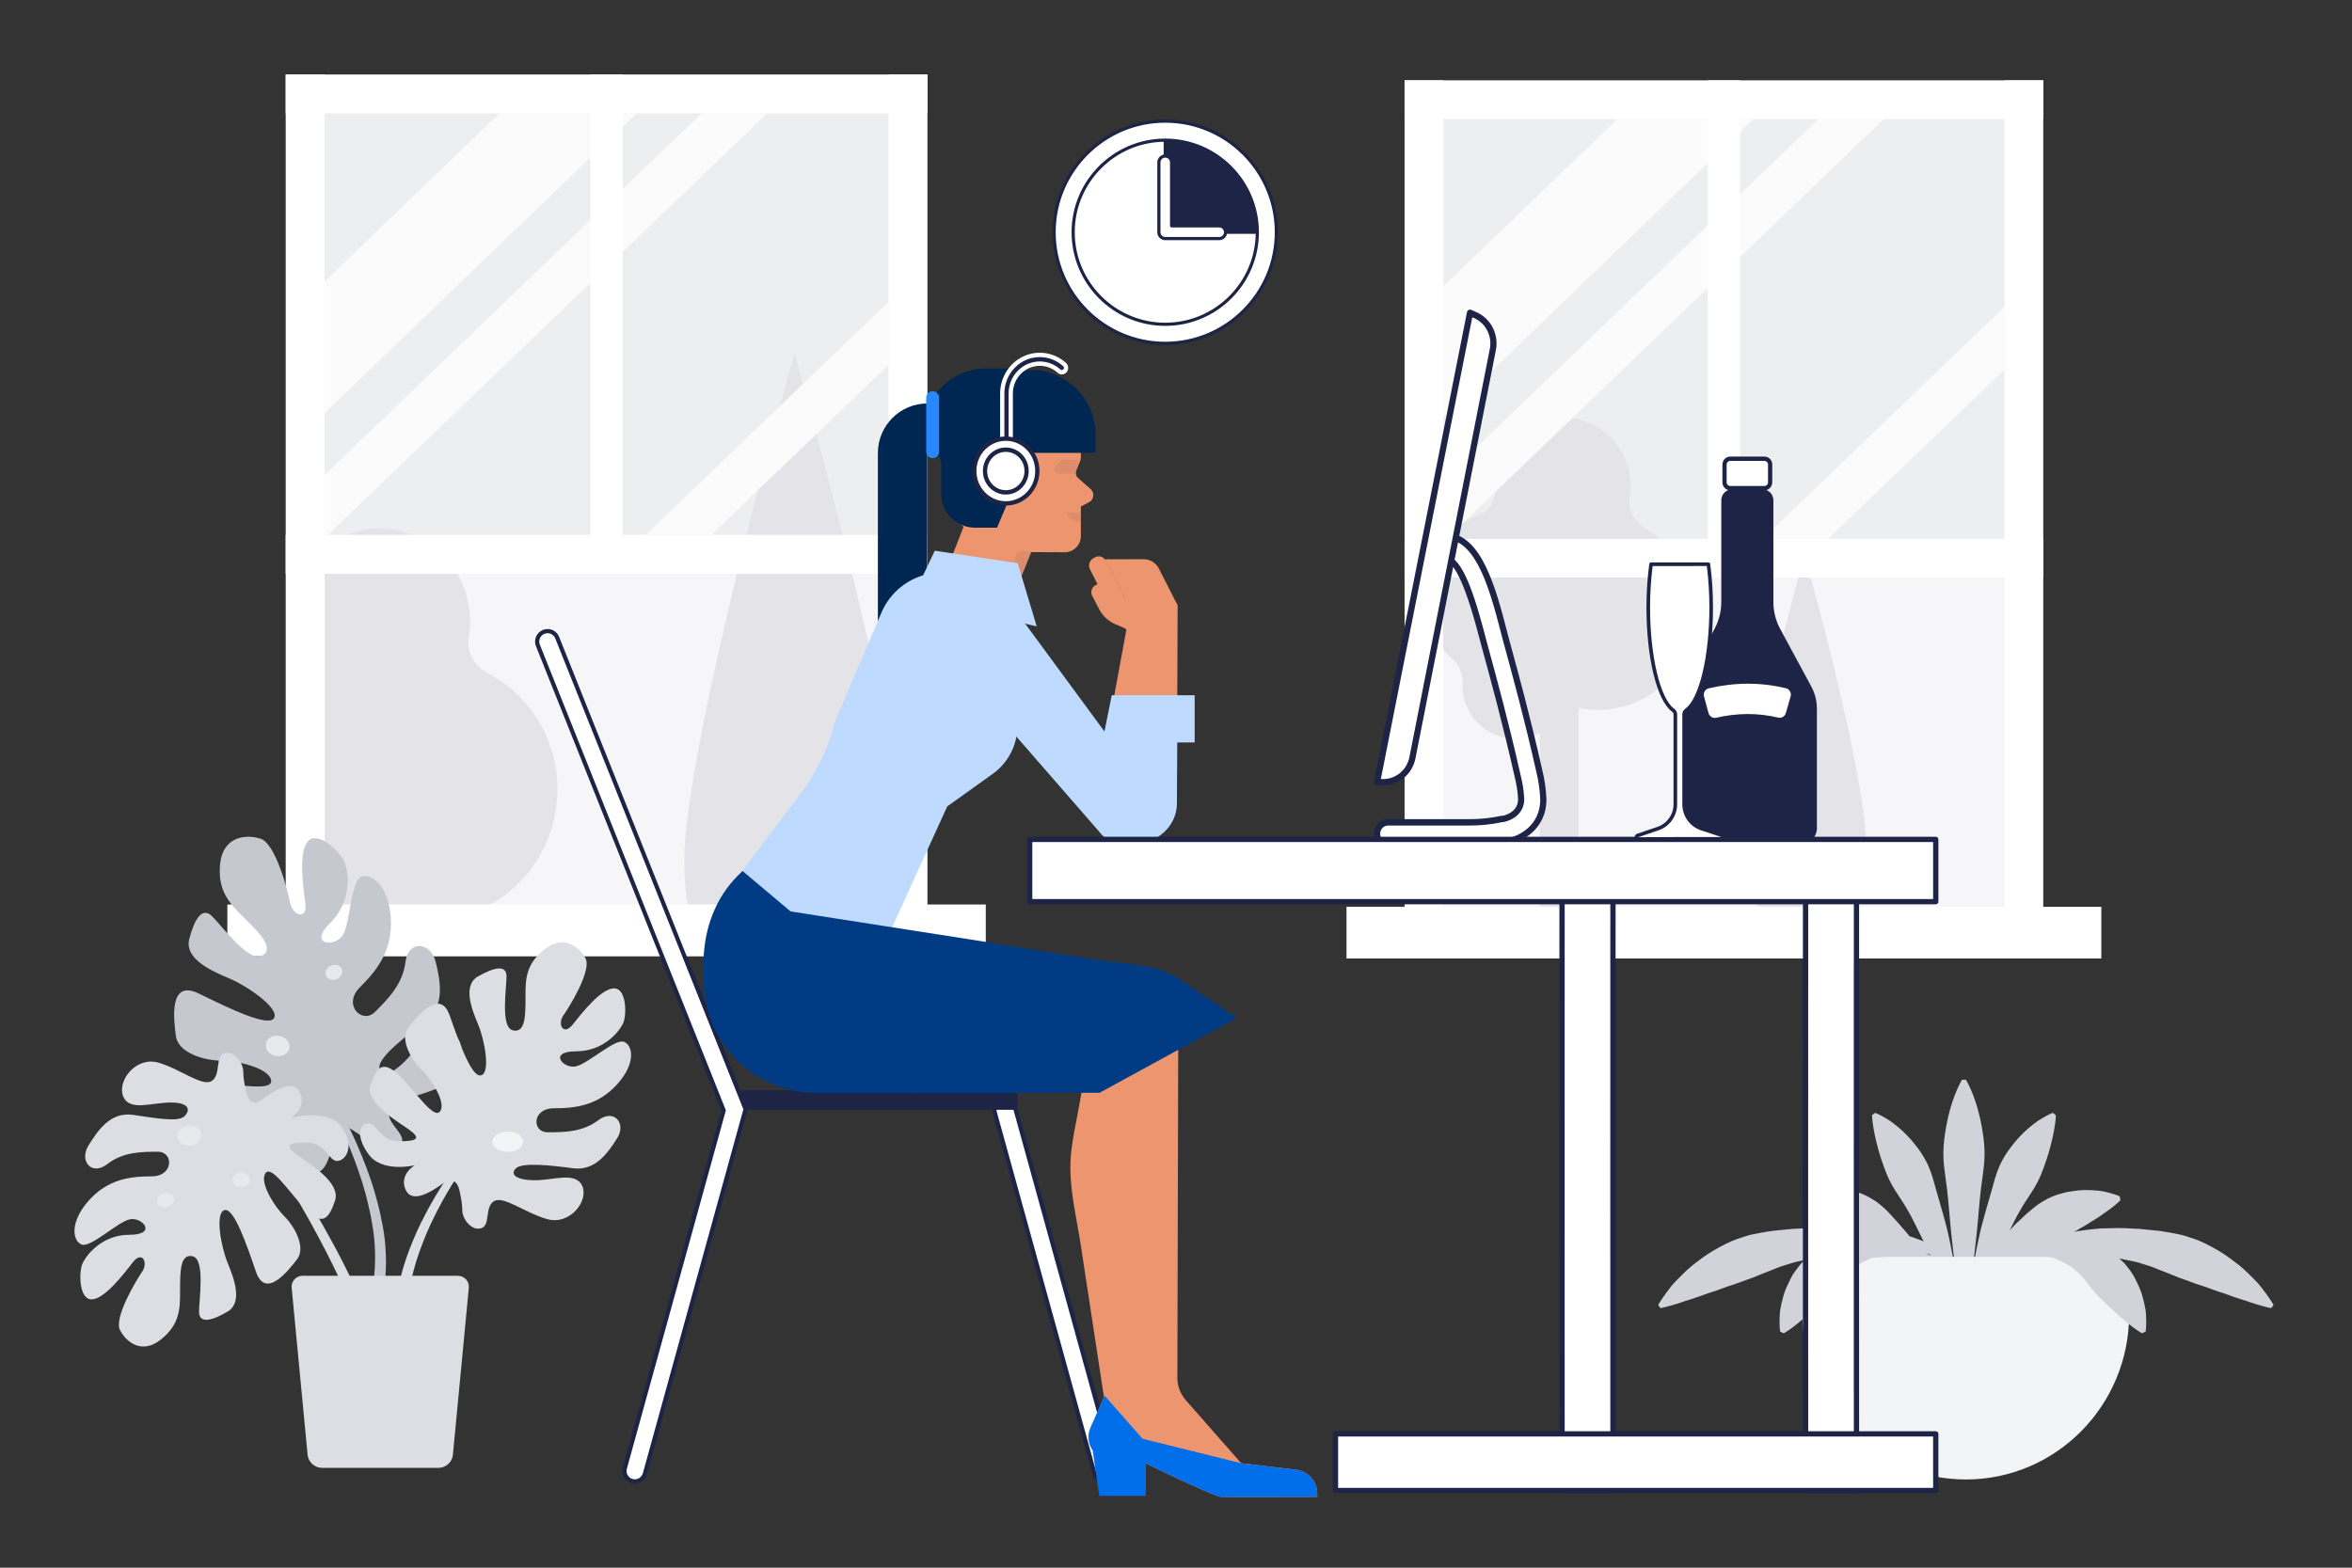 <svg xmlns="http://www.w3.org/2000/svg" xmlns:xlink="http://www.w3.org/1999/xlink" width="1200" height="800" x="0" y="0" version="1.1" viewBox="0 0 1200 800"><rect x="0" y="0" width="1200" height="800" fill="#333333" stroke="none"/><g><defs><clipPath id="clip-path-id-viewbox-item-0"><rect width="205.607" height="238.997" x="0" y="0"/></clipPath></defs><g><g clip-path="url(#clip-path-id-viewbox-item-0)" transform="translate(687.0 41.0) rotate(0.0 192.5 224.0) scale(1.873 1.875) translate(-0.0 -0.0)"><rect width="161.417" height="99.468" x="20.112" y="129.765" fill="#F6F6F8"/><g><rect width="163.432" height="124.77" x="21.519" y="5.272" fill="#EDEEF0"/></g><path fill="#E4E4E8" d="M141.465,207.795c0,19.383-8.787,21.536-16.791,21.536c-8.69,0-16.598-2.153-16.598-21.536 s16.695-78.632,16.695-78.632S141.465,188.421,141.465,207.795z"/><path fill="#E4E4E8" d="M81.452,121.994c-3.106-1.764-4.815-5.251-4.305-8.787c0.168-1.116,0.227-2.246,0.176-3.374 c-0.223-10.191-8.665-18.271-18.856-18.048c-10.191,0.223-18.271,8.665-18.048,18.856v0.949c0.114,2.993-1.697,5.724-4.499,6.783 c-11.992,4.631-17.959,18.106-13.328,30.098c1.344,3.48,3.504,6.585,6.299,9.055c1.835,1.655,2.823,4.052,2.689,6.52 c-0.373,7.979,5.794,14.749,13.772,15.122c2.537,0.118,5.06-0.433,7.315-1.599v55.277h10.544v-62.042 c14.263,2.918,28.19-6.279,31.108-20.542c2.297-11.229-2.925-22.656-12.92-28.268H81.452z"/><g><polygon fill="#FBFBFB" points="110.879 10.544 26.36 91.776 26.36 56.085 73.746 10.544"/><polygon fill="#FBFBFB" points="146.35 10.544 27.265 124.77 26.36 124.77 26.36 108.541 128.531 10.544"/><polygon fill="#FBFBFB" points="179.248 61.612 179.248 78.702 131.22 124.77 113.409 124.77"/></g><g><rect width="10.544" height="238.997" x="179.247" y="0" fill="#FFF"/><rect width="10.544" height="238.997" x="15.816" y="0" fill="#FFF"/><rect width="8.787" height="135.314" x="98.41" y="0" fill="#FFF"/><rect width="205.607" height="14.059" x="0" y="224.938" fill="#FFF"/><rect width="173.976" height="10.544" x="15.816" y="124.77" fill="#FFF"/><rect width="173.976" height="10.544" x="15.816" y="0" fill="#FFF"/></g></g></g></g><g><defs><clipPath id="clip-path-id-viewbox-item-1"><rect width="205.607" height="238.997" x="0" y="0"/></clipPath></defs><g><g clip-path="url(#clip-path-id-viewbox-item-1)" transform="translate(116.0 38.0) rotate(0.0 193.5 225.0) scale(1.882 1.883) translate(-0.0 -0.0)"><g><rect width="163.432" height="101.925" x="21.088" y="130.042" fill="#F6F6F8"/><rect width="163.432" height="124.77" x="21.088" y="5.272" fill="#EDEEF0"/></g><path fill="#E4E4E8" d="M42.729,231.967v-3.673c1.377-0.627,2.929-0.761,4.393-0.378c3.628,0.941,7.39,1.256,11.124,0.931 c16.695-1.415,30.006-15.403,31.131-32.66c1.06-14.17-6.454-27.6-19.085-34.11c-3.524-1.808-5.475-5.688-4.824-9.595 c0.218-1.372,0.327-2.758,0.325-4.147c0-14.551-11.862-26.228-26.14-25.27c-7.565,0.579-14.429,4.649-18.566,11.01v97.892H42.729z"/><path fill="#E4E4E8" d="M179.406,231.967c2.68-2.812,4.235-8.418,4.235-18.953c0-31.28-29.875-137.449-29.875-137.449 s-29.875,106.169-29.875,137.449c0,10.544,1.485,16.141,4.095,18.953H179.406z"/><g><polygon fill="#FBFBFB" points="110.879 10.544 26.36 91.776 26.36 56.085 73.746 10.544"/><polygon fill="#FBFBFB" points="146.35 10.544 27.265 124.77 26.36 124.77 26.36 108.541 128.531 10.544"/><polygon fill="#FBFBFB" points="179.248 61.612 179.248 78.702 131.22 124.77 113.409 124.77"/></g><g><rect width="10.544" height="238.997" x="179.248" y="0" fill="#FFF"/><rect width="10.544" height="238.997" x="15.816" y="0" fill="#FFF"/><rect width="8.787" height="135.314" x="98.411" y="0" fill="#FFF"/><rect width="205.607" height="14.059" x="0" y="224.938" fill="#FFF"/><rect width="173.976" height="10.544" x="15.816" y="124.77" fill="#FFF"/><rect width="173.976" height="10.544" x="15.816" y="0" fill="#FFF"/></g></g></g></g><g><defs><clipPath id="clip-path-id-viewbox-item-2"><rect width="27.91" height="84.431" x="0" y="0"/></clipPath></defs><g><g clip-path="url(#clip-path-id-viewbox-item-2)" transform="translate(701.0 158.0) rotate(0.0 44.0 137.5) scale(3.153 3.257) translate(-0.0 -0.0)"><g><g><g><path fill="#FFF" d="M15.076,83.92H2.294c-0.991,0-1.794-0.803-1.794-1.794s0.803-1.794,1.794-1.794h12.782 c1.891,0.03,3.78-0.147,5.633-0.529h0.144c0.287-0.054,2.969-0.583,2.969-3.095c-0.065-1.271-0.267-2.531-0.601-3.758 c-1.857-8.001-3.794-14.881-5.077-19.429l-0.135-0.466c-0.144-0.511-0.305-1.103-0.475-1.731 c-0.897-3.346-3.274-12.226-5.848-12.226c-0.991,0-1.794-0.803-1.794-1.794c0-0.991,0.803-1.794,1.794-1.794 c5.328,0,7.633,8.602,9.32,14.881c0.161,0.619,0.314,1.184,0.457,1.686l0.135,0.475c1.292,4.575,3.247,11.499,5.122,19.581 c0.395,1.508,0.627,3.053,0.691,4.611c0,4.485-3.83,6.279-5.929,6.629C19.373,83.797,17.225,83.98,15.076,83.92z"/><path fill="#1D2445" d="M15.876,84.431c-0.271,0-0.543-0.004-0.814-0.011H2.294C1.029,84.42,0,83.39,0,82.126 s1.029-2.294,2.294-2.294l13.201,0.003c1.713,0,3.434-0.176,5.113-0.522c0.033-0.007,0.067-0.01,0.101-0.01h0.144 c0.335-0.071,2.469-0.573,2.469-2.594c-0.063-1.207-0.259-2.436-0.583-3.627c-1.872-8.067-3.8-14.902-5.076-19.424l-0.134-0.463 c-0.145-0.516-0.306-1.11-0.477-1.739c-2.628-9.802-4.368-11.857-5.366-11.857c-1.265,0-2.294-1.029-2.294-2.294 s1.029-2.294,2.294-2.294c5.706,0,8.071,8.804,9.798,15.232c0.167,0.637,0.318,1.198,0.46,1.698l0.134,0.476 c1.293,4.579,3.248,11.499,5.128,19.605c0.401,1.525,0.638,3.112,0.703,4.703c0,4.816-4.151,6.776-6.346,7.143 C19.705,84.24,17.786,84.431,15.876,84.431z M15.068,80.832H2.294C1.58,80.832,1,81.412,1,82.126S1.58,83.42,2.294,83.42h12.782 c0.276,0.008,0.538,0.011,0.8,0.011c1.844,0,3.697-0.185,5.506-0.548c2.063-0.344,5.527-2.021,5.527-6.139 c-0.062-1.499-0.289-3.014-0.674-4.483c-1.879-8.097-3.829-15.003-5.12-19.573l-0.134-0.475c-0.145-0.504-0.298-1.073-0.46-1.696 c-1.647-6.131-3.896-14.507-8.836-14.507c-0.713,0-1.294,0.581-1.294,1.294s0.581,1.294,1.294,1.294 c2.604,0,4.66,6.361,6.328,12.583c0.173,0.638,0.334,1.229,0.477,1.738l0.134,0.463c1.279,4.535,3.21,11.383,5.083,19.455 c0.338,1.243,0.546,2.543,0.613,3.846c0,2.206-1.818,3.32-3.376,3.611L20.771,80.3c-1.733,0.355-3.508,0.535-5.276,0.535 L15.068,80.832z"/></g><g><path fill="#FFF" d="M16.439,0.886L15.542,0.5L0.5,74.053h0.951c2.278,0.018,4.261-1.554,4.763-3.776L19.238,6.25 C19.696,4.024,18.527,1.783,16.439,0.886z"/><path fill="#1D2445" d="M1.49,74.553C1.49,74.553,1.49,74.553,1.49,74.553c-0.001,0-0.042,0-0.043,0H0.5 c-0.15,0-0.292-0.067-0.387-0.184C0.017,74.253-0.02,74.1,0.01,73.953L15.053,0.4c0.03-0.147,0.125-0.273,0.258-0.343 c0.133-0.069,0.29-0.075,0.429-0.016l0.897,0.386c2.294,0.987,3.594,3.479,3.091,5.924L6.703,70.376 C6.147,72.84,4.004,74.553,1.49,74.553z M1.113,73.553h0.338H1.49c2.043,0,3.786-1.393,4.236-3.387L18.748,6.15 c0.408-1.985-0.646-4.005-2.507-4.805l-0.333-0.143L1.113,73.553z"/></g></g></g></g></g></g><g><defs><clipPath id="clip-path-id-viewbox-item-3"><rect width="140.001" height="205.002" x="0" y="0"/></clipPath></defs><g><g clip-path="url(#clip-path-id-viewbox-item-3)" transform="translate(273.0 321.0) rotate(0.0 148.5 218.0) scale(2.121 2.127) translate(-0.0 -0.0)"><g><g><path fill="#FFF" d="M136.999,204.502c-1.096,0-2.101-0.727-2.408-1.834l-24-86.656c-0.369-1.33,0.411-2.708,1.742-3.076 c1.333-0.366,2.708,0.411,3.077,1.742l24,86.656c0.369,1.33-0.411,2.708-1.742,3.076 C137.444,204.471,137.22,204.502,136.999,204.502z"/><path fill="#1D2445" d="M136.999,205.002c-1.343,0-2.531-0.905-2.89-2.2l-24-86.656c-0.214-0.772-0.114-1.581,0.28-2.279 c0.395-0.697,1.038-1.199,1.81-1.412c1.573-0.434,3.261,0.535,3.692,2.09l24,86.656c0.214,0.772,0.114,1.581-0.28,2.279 c-0.395,0.697-1.038,1.199-1.81,1.412C137.536,204.965,137.266,205.002,136.999,205.002z M113.001,113.345 c-0.18,0-0.36,0.024-0.536,0.073c-0.514,0.142-0.942,0.477-1.205,0.941s-0.33,1.004-0.187,1.519l24,86.656 c0.287,1.036,1.387,1.693,2.462,1.394c0.514-0.142,0.942-0.477,1.206-0.941s0.33-1.004,0.187-1.519l-24-86.656 C114.689,113.948,113.897,113.345,113.001,113.345z"/></g></g><g><g><rect width="68" height="4.688" x="48.001" y="110.657" fill="#1D2445"/></g></g><g><g><path fill="#FFF" d="M24.002,204.502c-0.221,0-0.445-0.03-0.669-0.092c-1.331-0.368-2.11-1.746-1.742-3.076l23.774-85.843 L0.68,3.93C0.167,2.648,0.789,1.193,2.071,0.68c1.283-0.515,2.737,0.109,3.25,1.391l45.314,113.127l-24.226,87.47 C26.103,203.775,25.098,204.502,24.002,204.502z"/><path fill="#1D2445" d="M24.002,205.002c-0.267,0-0.537-0.037-0.802-0.109c-0.773-0.214-1.416-0.716-1.811-1.413 c-0.395-0.697-0.494-1.507-0.28-2.279l23.729-85.68L0.215,4.116c-0.298-0.744-0.288-1.56,0.027-2.296 c0.315-0.736,0.898-1.307,1.643-1.604C2.243,0.073,2.618,0,3.001,0c1.233,0,2.326,0.74,2.785,1.885l45.377,113.284l-0.045,0.163 l-24.226,87.47C26.533,204.096,25.345,205.002,24.002,205.002z M3.001,1C2.746,1,2.496,1.049,2.257,1.144 C1.761,1.343,1.372,1.722,1.162,2.214c-0.21,0.491-0.216,1.035-0.018,1.531l44.749,111.717l-0.045,0.163l-23.774,85.843 c-0.143,0.515-0.076,1.054,0.187,1.519s0.691,0.8,1.206,0.942c1.071,0.295,2.174-0.358,2.461-1.395l24.181-87.307L4.857,2.257 C4.551,1.494,3.822,1,3.001,1z"/></g></g></g></g></g><g><defs><clipPath id="clip-path-id-viewbox-item-4"><rect width="108.984" height="70" x="0" y="0"/></clipPath></defs><g><g clip-path="url(#clip-path-id-viewbox-item-4)" transform="translate(846.0 551.0) rotate(0.0 157.0 102.0) scale(2.881 2.914) translate(-0.0 -0.0)"><path fill="#D2D3DA" d="M52.365,33.616c0,0-0.844-0.226-2.32-0.621c-0.739-0.212-1.636-0.405-2.652-0.639 c-0.511-0.112-1.044-0.25-1.619-0.359c-0.576-0.104-1.182-0.214-1.813-0.328c-1.251-0.27-2.635-0.386-4.069-0.59 c-1.452-0.084-2.959-0.298-4.528-0.268c-1.563-0.069-3.168,0.067-4.783,0.122c-1.612,0.183-3.24,0.325-4.834,0.684 c-0.799,0.152-1.596,0.305-2.366,0.577c-0.773,0.251-1.548,0.447-2.291,0.745c-0.744,0.296-1.471,0.607-2.2,0.861 c-0.727,0.262-1.421,0.606-2.129,0.856c-1.426,0.471-2.774,1.04-4.126,1.437c-0.675,0.198-1.309,0.465-1.939,0.688 c-0.637,0.212-1.248,0.433-1.857,0.612c-1.185,0.424-2.287,0.825-3.306,1.131c-0.51,0.153-0.992,0.296-1.423,0.457 c-0.447,0.141-0.858,0.27-1.229,0.387C1.374,39.821,0.422,40,0.422,40L0,39.442c0,0,0.463-0.825,1.436-2.128 c0.5-0.633,1.067-1.471,1.873-2.238c0.789-0.791,1.688-1.696,2.757-2.573c1.1-0.829,2.292-1.76,3.67-2.558 c1.387-0.784,2.864-1.617,4.541-2.147c0.835-0.266,1.665-0.584,2.56-0.743c0.885-0.19,1.793-0.329,2.696-0.487 c0.906-0.15,1.842-0.196,2.76-0.303l1.381-0.142l1.39-0.064c1.845-0.151,3.693-0.069,5.495-0.02c1.801,0.155,3.561,0.334,5.23,0.682 c0.839,0.141,1.657,0.3,2.445,0.515c0.79,0.199,1.564,0.379,2.305,0.594c1.466,0.492,2.863,0.881,4.097,1.398 c1.248,0.47,2.374,0.939,3.355,1.407c0.987,0.447,1.841,0.834,2.504,1.208c1.351,0.714,2.124,1.122,2.124,1.122L52.365,33.616z"/><path fill="#D2D3DA" d="M56.365,32.965c0,0,0.772-0.408,2.124-1.122c0.664-0.374,1.518-0.76,2.504-1.208 c0.981-0.469,2.107-0.938,3.355-1.407c1.234-0.516,2.631-0.906,4.097-1.398c0.741-0.216,1.515-0.395,2.305-0.594 c0.787-0.215,1.605-0.374,2.445-0.515c1.67-0.348,3.429-0.527,5.23-0.682c1.802-0.049,3.65-0.131,5.495,0.02l1.39,0.064l1.381,0.142 c0.918,0.107,1.854,0.153,2.76,0.303c0.904,0.158,1.811,0.297,2.696,0.487c0.895,0.159,1.726,0.477,2.56,0.743 c1.676,0.53,3.154,1.362,4.541,2.147c1.379,0.799,2.57,1.729,3.67,2.558c1.069,0.877,1.968,1.782,2.757,2.573 c0.807,0.768,1.373,1.606,1.873,2.238c0.973,1.303,1.436,2.128,1.436,2.128L108.563,40c0,0-0.953-0.179-2.458-0.633 c-0.371-0.117-0.782-0.246-1.229-0.387c-0.432-0.161-0.914-0.304-1.423-0.457c-1.019-0.306-2.121-0.706-3.306-1.131 c-0.609-0.18-1.22-0.401-1.857-0.612c-0.63-0.222-1.265-0.49-1.939-0.688c-1.351-0.397-2.7-0.966-4.126-1.437 c-0.707-0.25-1.402-0.594-2.129-0.856c-0.73-0.254-1.456-0.565-2.2-0.861c-0.743-0.298-1.518-0.494-2.291-0.745 c-0.77-0.272-1.566-0.425-2.366-0.577c-1.594-0.358-3.222-0.5-4.834-0.684c-1.615-0.055-3.22-0.19-4.783-0.122 c-1.569-0.03-3.076,0.184-4.528,0.268c-1.435,0.203-2.819,0.32-4.069,0.59c-0.632,0.114-1.237,0.224-1.813,0.328 c-0.576,0.109-1.109,0.247-1.619,0.359c-1.016,0.234-1.913,0.427-2.652,0.639c-1.476,0.395-2.32,0.621-2.32,0.621L56.365,32.965z"/><path fill="#D2D3DA" d="M53.806,42c0,0-0.416-2.625-0.917-6.563c-0.242-1.969-0.531-4.266-0.79-6.727 c-0.294-2.461-0.501-5.086-0.743-7.711c-0.12-1.313-0.293-2.625-0.479-3.917c-0.188-1.292-0.348-2.563-0.368-3.794 c-0.015-1.23,0.081-2.42,0.248-3.548c0.151-1.128,0.353-2.194,0.588-3.179c0.225-0.984,0.493-1.887,0.759-2.687 c0.257-0.8,0.551-1.497,0.796-2.071C53.402,0.656,53.806,0,53.806,0h0.7c0,0,0.405,0.656,0.905,1.805 c0.245,0.574,0.539,1.271,0.796,2.071c0.266,0.8,0.534,1.702,0.759,2.687c0.235,0.984,0.437,2.051,0.588,3.179 c0.168,1.128,0.263,2.317,0.248,3.548c-0.02,1.23-0.18,2.502-0.368,3.794c-0.186,1.292-0.359,2.604-0.479,3.917 c-0.242,2.625-0.449,5.25-0.743,7.711c-0.259,2.461-0.548,4.758-0.79,6.727C54.923,39.375,54.506,42,54.506,42H53.806z"/><path fill="#D2D3DA" d="M54.817,40.913c0,0,0.054-0.604,0.148-1.662c0.041-0.529,0.11-1.17,0.203-1.908 c0.09-0.737,0.18-1.575,0.321-2.476c0.129-0.905,0.285-1.883,0.463-2.919c0.159-1.04,0.406-2.118,0.623-3.249 c0.253-1.12,0.48-2.292,0.812-3.455c0.301-1.173,0.65-2.355,0.997-3.543c0.37-1.18,0.677-2.39,1.027-3.574 c0.324-1.193,0.718-2.347,1.217-3.407c0.524-1.048,1.125-2.015,1.8-2.869c0.657-0.864,1.329-1.645,2.023-2.315 c0.668-0.685,1.351-1.26,1.99-1.74c0.622-0.491,1.223-0.869,1.737-1.162c1.023-0.589,1.694-0.841,1.694-0.841l0.566,0.411 c0,0-0.016,0.729-0.195,1.856c-0.1,0.556-0.197,1.241-0.367,1.977c-0.17,0.735-0.37,1.549-0.618,2.41 c-0.257,0.854-0.539,1.769-0.888,2.7c-0.339,0.937-0.723,1.906-1.229,2.852c-0.491,0.956-1.13,1.879-1.762,2.842 c-0.652,0.95-1.249,1.959-1.815,2.983c-1.105,2.063-2.1,4.194-3.092,6.188c-0.936,2.015-1.835,3.905-2.549,5.555 c-1.458,3.312-2.43,5.519-2.43,5.519L54.817,40.913z"/><path fill="#D2D3DA" d="M55.39,43.326c0,0,0.044-0.586,0.121-1.611c0.019-0.51,0.126-1.141,0.242-1.872 c0.1-0.741,0.28-1.552,0.499-2.439c0.199-0.895,0.544-1.83,0.877-2.844c0.396-0.988,0.832-2.038,1.413-3.07 c0.139-0.263,0.28-0.527,0.421-0.794c0.162-0.255,0.325-0.512,0.489-0.77c0.339-0.51,0.657-1.057,1.067-1.534 c0.399-0.491,0.801-0.987,1.205-1.484l1.34-1.391c0.433-0.492,0.953-0.865,1.411-1.331c0.467-0.457,0.949-0.89,1.454-1.282 c0.502-0.395,0.985-0.836,1.512-1.174c0.521-0.344,1.059-0.649,1.596-0.931c1.08-0.556,2.212-0.845,3.277-1.113 c1.079-0.193,2.107-0.326,3.059-0.372c0.956-0.013,1.835,0.039,2.61,0.117c0.772,0.065,1.459,0.266,2.014,0.399 c1.114,0.295,1.747,0.586,1.747,0.586l0.113,0.691c0,0-0.504,0.509-1.381,1.187c-0.436,0.344-0.973,0.713-1.567,1.134 c-0.593,0.427-1.257,0.873-1.985,1.29c-0.708,0.465-1.464,0.936-2.28,1.354c-0.764,0.515-1.629,0.903-2.49,1.322 c-0.435,0.202-0.886,0.388-1.366,0.542c-0.464,0.18-0.934,0.362-1.408,0.546l-0.725,0.278l-0.689,0.342 c-0.458,0.234-0.939,0.461-1.36,0.755l-1.288,0.876c-0.402,0.329-0.803,0.656-1.2,0.981c-0.42,0.31-0.74,0.709-1.131,1.043 l-0.56,0.523l-0.506,0.561c-0.706,0.723-1.268,1.524-1.858,2.266c-0.522,0.78-1.065,1.514-1.461,2.253 c-0.413,0.732-0.823,1.401-1.105,2.022c-0.302,0.617-0.588,1.153-0.783,1.636c-0.41,0.943-0.644,1.481-0.644,1.481L55.39,43.326z"/><path fill="#D2D3DA" d="M52.817,41.087c0,0-0.972-2.208-2.43-5.519c-0.714-1.649-1.613-3.54-2.549-5.555 c-0.992-1.994-1.987-4.124-3.092-6.188c-0.566-1.024-1.162-2.033-1.815-2.983C42.299,19.88,41.66,18.956,41.17,18 c-0.506-0.946-0.891-1.914-1.229-2.852c-0.349-0.932-0.631-1.846-0.888-2.7c-0.247-0.861-0.448-1.675-0.618-2.41 c-0.169-0.736-0.266-1.42-0.367-1.977c-0.179-1.127-0.195-1.856-0.195-1.856l0.566-0.411c0,0,0.671,0.252,1.694,0.841 c0.514,0.293,1.115,0.672,1.737,1.162c0.639,0.48,1.322,1.055,1.99,1.74c0.694,0.67,1.366,1.452,2.023,2.315 c0.675,0.854,1.276,1.821,1.8,2.869c0.499,1.06,0.893,2.214,1.217,3.407c0.35,1.184,0.656,2.394,1.027,3.574 c0.347,1.187,0.696,2.37,0.997,3.543c0.333,1.163,0.559,2.336,0.812,3.455c0.217,1.13,0.464,2.208,0.623,3.249 c0.177,1.036,0.333,2.014,0.462,2.919c0.141,0.901,0.231,1.738,0.321,2.476c0.093,0.738,0.163,1.378,0.203,1.908 c0.094,1.057,0.148,1.662,0.148,1.662L52.817,41.087z"/><path fill="#D2D3DA" d="M52.3,43.565c0,0-0.354-0.462-0.973-1.272c-0.629-0.821-1.491-1.925-2.606-3.222 c-0.539-0.658-1.15-1.344-1.813-2.048c-0.641-0.72-1.37-1.427-2.092-2.173c-0.766-0.707-1.534-1.447-2.348-2.151 c-0.789-0.73-1.659-1.388-2.501-2.06c-0.882-0.627-1.779-1.224-2.722-1.711c-0.913-0.527-1.856-0.951-2.659-1.511 c-0.841-0.504-1.566-1.127-2.287-1.693c-0.706-0.59-1.379-1.162-2.005-1.715c-0.615-0.574-1.199-1.093-1.71-1.6 c-0.51-0.508-0.953-0.992-1.331-1.379c-0.746-0.801-1.16-1.38-1.16-1.38l0.22-0.665c0,0,0.666-0.19,1.811-0.309 c0.286-0.024,0.603-0.05,0.948-0.078c0.338-0.001,0.704,0.003,1.092,0.025c0.777,0.041,1.66,0.106,2.576,0.325 c0.467,0.089,0.939,0.22,1.438,0.342c0.479,0.161,0.981,0.323,1.48,0.526c1.027,0.354,2.018,0.916,3.002,1.552 c0.941,0.7,1.859,1.504,2.676,2.435c0.852,0.891,1.642,1.854,2.47,2.759c0.787,0.945,1.586,1.869,2.283,2.844 c0.743,0.937,1.344,1.953,1.958,2.898c0.556,0.986,1.144,1.896,1.583,2.828c0.47,0.913,0.889,1.782,1.242,2.599 c0.376,0.801,0.663,1.572,0.924,2.245c0.27,0.671,0.481,1.254,0.628,1.741c0.316,0.969,0.497,1.523,0.497,1.523L52.3,43.565z"/><path fill="#F3F4F6" d="M54.492,70L54.492,70c15.969,0,28.914-12.945,28.914-28.914V35.22c0-2.331-1.89-4.22-4.22-4.22H29.799 c-2.331,0-4.22,1.89-4.22,4.22v5.866C25.578,57.055,38.524,70,54.492,70z"/><path fill="#D2D3DA" d="M57.009,30.292c0,0,0.501-0.282,1.379-0.776c0.426-0.261,0.99-0.525,1.654-0.822 c0.658-0.319,1.418-0.63,2.268-0.917c0.838-0.336,1.807-0.529,2.829-0.811c1.046-0.172,2.164-0.374,3.362-0.378 c0.3-0.011,0.603-0.021,0.908-0.032c0.307,0.021,0.615,0.042,0.926,0.064c0.624,0.052,1.266,0.082,1.891,0.247 c0.625,0.151,1.284,0.251,1.905,0.465L76.006,28c1.187,0.569,2.43,1.11,3.531,1.814l0.85,0.506c0.273,0.175,0.512,0.381,0.762,0.577 c0.501,0.389,0.976,0.805,1.417,1.234c0.767,0.92,1.51,1.853,1.975,2.837c0.475,0.977,0.942,1.897,1.181,2.81 c0.269,0.902,0.454,1.748,0.586,2.501c0.108,0.761,0.115,1.455,0.125,2.018c0.006,1.132-0.109,1.809-0.109,1.809l-0.636,0.293 c0,0-0.621-0.339-1.501-0.982c-0.438-0.322-0.952-0.715-1.483-1.179c-0.567-0.439-1.171-0.937-1.762-1.503 c-0.297-0.285-0.602-0.57-0.936-0.845c-0.309-0.293-0.642-0.581-0.944-0.902c-0.625-0.633-1.313-1.191-1.872-1.931 c-0.307-0.325-0.609-0.661-0.886-1.042l-0.424-0.57l-0.457-0.528c-0.316-0.34-0.601-0.768-0.966-1.056 c-0.347-0.32-0.724-0.613-1.092-0.927l-1.21-0.75c-0.407-0.254-0.855-0.405-1.283-0.62c-0.424-0.233-0.891-0.323-1.337-0.496 l-0.677-0.235c-0.233-0.051-0.465-0.101-0.695-0.151c-0.919-0.254-1.858-0.292-2.76-0.419c-0.906-0.005-1.786-0.092-2.6-0.006 c-0.412,0.021-0.806,0.042-1.181,0.061c-0.374,0.029-0.723,0.081-1.058,0.118c-0.666,0.078-1.261,0.144-1.761,0.243 c-0.992,0.171-1.559,0.269-1.559,0.269L57.009,30.292z"/><path fill="#D2D3DA" d="M50.681,30.951c0,0-0.567-0.098-1.559-0.269c-0.5-0.099-1.095-0.165-1.761-0.243 c-0.335-0.036-0.684-0.089-1.058-0.118c-0.375-0.019-0.77-0.04-1.181-0.061c-0.814-0.085-1.694,0.002-2.6,0.006 c-0.902,0.126-1.84,0.165-2.76,0.419c-0.23,0.05-0.462,0.1-0.695,0.151l-0.677,0.235c-0.446,0.173-0.913,0.263-1.337,0.496 c-0.428,0.215-0.876,0.367-1.283,0.62l-1.21,0.75c-0.369,0.314-0.745,0.607-1.092,0.927c-0.364,0.288-0.649,0.716-0.966,1.056 l-0.457,0.528l-0.424,0.57c-0.276,0.38-0.579,0.716-0.886,1.042c-0.559,0.74-1.248,1.298-1.872,1.931 c-0.302,0.32-0.635,0.608-0.944,0.902c-0.335,0.274-0.639,0.559-0.936,0.845c-0.591,0.565-1.195,1.064-1.762,1.503 c-0.531,0.464-1.046,0.857-1.483,1.179c-0.88,0.643-1.501,0.982-1.501,0.982l-0.636-0.293c0,0-0.115-0.676-0.109-1.809 c0.01-0.563,0.017-1.257,0.125-2.018c0.132-0.753,0.317-1.6,0.586-2.501c0.239-0.914,0.706-1.834,1.181-2.81 c0.465-0.984,1.208-1.917,1.975-2.837c0.441-0.429,0.916-0.845,1.417-1.234c0.25-0.196,0.489-0.402,0.762-0.577l0.85-0.506 c1.101-0.704,2.344-1.245,3.531-1.814l1.876-0.671c0.621-0.214,1.28-0.314,1.905-0.465c0.625-0.165,1.267-0.195,1.891-0.247 c0.311-0.021,0.619-0.043,0.926-0.064c0.305,0.011,0.608,0.022,0.908,0.032c1.199,0.004,2.317,0.206,3.362,0.378 c1.022,0.282,1.991,0.475,2.829,0.811c0.85,0.288,1.61,0.598,2.268,0.917c0.664,0.298,1.228,0.561,1.654,0.822 c0.877,0.494,1.379,0.776,1.379,0.776L50.681,30.951z"/></g></g></g><g><defs><clipPath id="clip-path-id-viewbox-item-5"><rect width="142.821" height="261.557" x="0" y="0"/></clipPath></defs><g><g clip-path="url(#clip-path-id-viewbox-item-5)" transform="translate(359.0 188.0) rotate(0.0 156.5 288.0) scale(2.192 2.202) translate(-0.0 -0.0)"><g><path fill="#ED956E" d="M137.919,255.22l-12.803-1.506l-12.905-14.625c-1.257-1.425-1.948-3.26-1.944-5.16l0.218-85.41 l-0.099-0.038c-9.363-3.576-19.645,2.342-21.266,12.232c-0.684,4.176-1.348,8.361-2.153,12.516 c-0.789,4.075-1.674,8.185-1.614,12.358c0.086,5.959,1.551,11.841,2.449,17.709c0.977,6.381,1.954,12.761,2.932,19.142 c0.002,0.011,0.003,0.022,0.005,0.033l2.448,15.984l-3.101,6.918c-1.646,3.672,1.041,7.821,5.065,7.821h6.531 c0,0,17.101,8.28,18.747,8.332c2.262,0.072,22.392,0,22.392,0v-0.792C142.821,257.918,140.714,255.549,137.919,255.22z"/><path fill="#002652" d="M40.556,59.042h11.5V8.125h0c-6.351,0-11.5,5.149-11.5,11.5V59.042z"/><path fill="#ED956E" d="M67.169,39.095h16.667V13.21H56.723v15.439C56.723,34.418,61.4,39.095,67.169,39.095z"/><polygon fill="#ED956E" points="65.025 70.156 52.908 55.987 61.816 33.37 70.531 36.829 77.446 39.643"/><path fill="#ED956E" d="M87.803,14.086v6.592c0,0.239-0.046,0.477-0.135,0.699l-0.874,2.173c-0.294,0.73-0.1,1.565,0.485,2.091 l0.524,0.471v12.75c0,2.074-1.686,3.754-3.761,3.745l-23.658-0.096l0.097-8.058L87.803,14.086z"/><path fill="#ED956E" d="M84.513,33.71l5.178-2.688c1.171-0.608,1.363-2.203,0.37-3.072L84.513,23.1V33.71z"/><path fill="#002652" d="M76.294,42.388l-1.875-0.029c-1.228-0.019-2.183,1.064-2.011,2.28l0.776,5.478" opacity=".07"/><path fill="#002652" d="M87.194,21.134H83.88c-0.298,0-0.584,0.118-0.795,0.329l-1.068,1.068 c-0.708,0.708-0.207,1.918,0.795,1.918h3.853" opacity=".07"/><path fill="#002652" d="M84.466,33.431l0.427,0.835c0.234,0.457,0.646,0.798,1.139,0.943l1.694,0.498v-2.321 L84.466,33.431z" opacity=".07"/><path fill="#002652" d="M76.203,0.387h-0.56c-2.369,0-4.29,1.921-4.29,4.29v5.114v1.434v8.35h19.865v-4.173 C91.218,7.109,84.496,0.387,76.203,0.387z"/><path fill="#002652" d="M73.644,19.362H51.321v-4.974C51.321,6.442,57.763,0,65.709,0h4.7c1.786,0,3.235,1.448,3.235,3.235V19.362z"/><path fill="#BEDBFF" d="M43.628,130.055l-39.397,7.18l0,0c-0.978-8.043,1.214-16.149,6.111-22.604L22.631,98.44 c3.756-4.948,6.466-10.61,7.964-16.64l10.783-25.195c2.044-4.776,6.369-8.191,11.488-9.072l0,0 c7.668-1.319,14.953,3.827,16.272,11.495l3.699,21.501c0.888,5.161-1.259,10.374-5.523,13.413l-10.616,7.566L43.628,130.055z"/><path fill="#013B84" d="M89.794,136.805l-27.174-4.378l-43.118-6.699l-6.348-0.543c-7.073-0.605-13.149,4.973-13.149,12.072v4.521 c0,14.414,11.685,26.099,26.099,26.099h56.587L89.794,136.805z"/><path fill="#013B84" d="M9.054,116.468l23.614,19.794L0,137.518l0,0c0.032-7.392,2.672-14.722,7.921-19.927L9.054,116.468z"/><path fill="#BEDBFF" d="M92.558,107.92L60.761,71.571c-3.378-3.862-3.021-9.724,0.802-13.146l0,0 c4.113-3.683,10.504-3.027,13.783,1.414l28.382,38.432l-5.536,9.155C96.966,109.455,94.119,109.705,92.558,107.92z"/><g><path fill="#ED956E" d="M110.167,96.725l0.159-41.683c0.002-0.539-0.433-0.978-0.972-0.98l-9.75-0.037l-6.023,32.515 c-0.235,1.708-0.356,3.43-0.362,5.154l-0.026,6.822c-0.016,4.173,3.354,7.569,7.527,7.585h0 C105.918,106.121,110.148,101.923,110.167,96.725z"/><path fill="#ED956E" d="M90.45,52.749l1.598,3.033c0.854,1.622,2.253,2.891,3.949,3.586l3.402,1.392l-6.091-11.628l-2.062,1.082 C90.327,50.696,89.971,51.83,90.45,52.749z"/><ellipse cx="99.736" cy="57.046" fill="#ED956E" rx="3.435" ry="3.9" transform="matrix(-0.891 0.455 -0.455 -0.891 214.502 62.533)"/><path fill="#ED956E" d="M100.078,57.309l-6.532-12.802c-0.439-0.861-1.494-1.203-2.355-0.764l-0.409,0.209 c-0.959,0.489-1.341,1.664-0.851,2.624L96.372,59.2L100.078,57.309z"/><path fill="#ED956E" d="M110.002,54.297l-4.03-7.899c-0.684-1.341-2.065-2.185-3.572-2.18l-9.043,0.027l7.508,14.715 L110.002,54.297L110.002,54.297z"/></g><path fill="#013B84" d="M48.046,167.876h44.09l31.939-17.358l-12.943-8.717c-2.675-1.802-5.733-2.958-8.931-3.376l-53.46-7.001 L48.046,167.876z"/><path fill="#016EEA" d="M93.35,238.092l-3.264,7.281c-1.646,3.672,1.041,7.821,5.065,7.821h6.531c0,0,17.101,8.269,18.747,8.332 c1.891,0.072,22.392,0,22.392,0v-0.792c0-2.815-2.107-5.184-4.902-5.512l-12.803-1.506l-22.961-5.663L93.35,238.092z"/><polygon fill="#016EEA" points="102.942 250.834 90.568 250.834 92.087 261.296 102.942 261.296"/><path fill="#002652" d="M68.289,36.905l-5.152,0c-4.33,0-7.841-3.511-7.841-7.841v-6.778c0-2.206-1.788-3.995-3.995-3.995l-0.995,0 v-4.124h27.612L68.289,36.905z"/><line x1="53.306" x2="53.306" y1="6.792" y2="19.292" fill="none" stroke="#2888FF" stroke-linecap="round" stroke-miterlimit="10" stroke-width="3"/><path fill="#ED956E" d="M71.976,30.792h3.33l-0.317-6.972c-0.102-2.253-1.959-4.028-4.215-4.028h-0.242 c-2.318,0-3.949,2.279-3.201,4.474l1.444,4.235C69.242,29.871,70.529,30.792,71.976,30.792z"/><path fill="#BEDBFF" d="M94.997,75.745l-3.041,14.961c-0.258,1.708-0.391,3.43-0.398,5.154l-0.029,8.822 c-0.017,4.173,3.681,5.569,8.26,5.585c5.704,0.02,10.346-4.178,10.368-9.376l0.105-25.146H94.997z"/><rect width="17.107" height="10.942" x="97.183" y="75.745" fill="#BEDBFF"/><polygon fill="#BEDBFF" points="77.52 59.771 48.51 53.349 53.802 42.25 73.105 45.149"/></g></g></g></g><g><defs><clipPath id="clip-path-id-viewbox-item-6"><rect width="32.913" height="89.665" x="0" y="0"/></clipPath></defs><g><g clip-path="url(#clip-path-id-viewbox-item-6)" transform="translate(856.0 233.0) rotate(0.0 35.5 99.0) scale(2.157 2.208) translate(-0.0 -0.0)"><g><g><rect width="6.991" height="11.186" x="12.961" y="4.495" fill="#1D2445"/><path fill="#1D2445" d="M19.952,16.181h-6.991c-0.276,0-0.5-0.224-0.5-0.5V4.495c0-0.276,0.224-0.5,0.5-0.5h6.991 c0.276,0,0.5,0.224,0.5,0.5v11.186C20.452,15.957,20.228,16.181,19.952,16.181z M13.461,15.181h5.991V4.995h-5.991V15.181z"/></g><g><path fill="#1D2445" d="M22.119,33.605v-23.51c0-1.107-0.898-2.005-2.005-2.005H12.8c-1.107,0-2.005,0.898-2.005,2.005v23.51 c0,2.262-0.574,4.487-1.668,6.467L1.751,53.415C0.93,54.9,0.5,56.568,0.5,58.265v27.559c0,1.846,1.496,3.342,3.342,3.342h25.229 c1.846,0,3.342-1.496,3.342-3.342V58.265c0-1.696-0.43-3.365-1.251-4.85l-7.375-13.343C22.693,38.092,22.119,35.867,22.119,33.605 z"/><path fill="#1D2445" d="M29.071,89.666H3.842C1.724,89.666,0,87.942,0,85.823V58.265c0-1.777,0.454-3.538,1.313-5.092L8.689,39.83 c1.051-1.901,1.606-4.053,1.606-6.225v-23.51c0-1.381,1.124-2.505,2.505-2.505h7.314c1.381,0,2.505,1.124,2.505,2.505v23.51 c0,2.171,0.555,4.324,1.606,6.225l7.375,13.343c0.859,1.554,1.313,3.315,1.313,5.092v27.559 C32.913,87.942,31.189,89.666,29.071,89.666z M12.799,8.59c-0.83,0-1.505,0.675-1.505,1.505v23.51c0,2.34-0.599,4.66-1.731,6.709 L2.189,53.657C1.411,55.063,1,56.657,1,58.265v27.559c0,1.567,1.275,2.842,2.842,2.842h25.229c1.567,0,2.842-1.275,2.842-2.842 V58.265c0-1.608-0.411-3.202-1.188-4.608l-7.375-13.343c-1.132-2.049-1.731-4.369-1.731-6.709v-23.51 c0-0.83-0.675-1.505-1.505-1.505H12.799z"/></g><g><g><path fill="#FFF" d="M16.592,51.991c-3.094,0-6.222,0.359-9.371,1.078c-1.117,0.255-1.797,1.393-1.492,2.497L6.8,59.434 c0.286,1.032,1.333,1.65,2.378,1.415c4.985-1.122,9.753-1.134,14.475-0.036c1.039,0.242,2.087-0.356,2.389-1.38l1.133-3.85 c0.324-1.103-0.342-2.257-1.46-2.523C22.718,52.348,19.672,51.991,16.592,51.991z"/><path fill="#1D2445" d="M8.732,61.398c-1.123,0-2.115-0.753-2.414-1.831L5.248,55.7c-0.185-0.666-0.09-1.361,0.265-1.956 c0.355-0.595,0.923-1.008,1.598-1.162c6.326-1.445,12.665-1.448,18.72-0.009c0.674,0.16,1.237,0.58,1.586,1.18 c0.345,0.594,0.432,1.312,0.238,1.97l-1.133,3.85c-0.315,1.072-1.281,1.792-2.404,1.792c0,0,0,0,0,0 c-0.193,0-0.387-0.022-0.577-0.066c-4.627-1.076-9.364-1.064-14.252,0.036C9.105,61.378,8.918,61.398,8.732,61.398z M16.592,52.491c-3.047,0-6.163,0.359-9.26,1.066c-0.406,0.093-0.748,0.341-0.962,0.7c-0.213,0.358-0.27,0.776-0.159,1.176 l1.07,3.867c0.209,0.754,1.012,1.236,1.787,1.061c5.036-1.133,9.925-1.144,14.698-0.035c0.783,0.183,1.574-0.28,1.795-1.034 l1.133-3.85c0.118-0.402,0.067-0.823-0.144-1.186c-0.21-0.361-0.548-0.614-0.953-0.71C22.654,52.846,19.624,52.491,16.592,52.491 z"/></g></g><g><path fill="#FFF" d="M20.513,7.291H12.4c-0.735,0-1.337-0.602-1.337-1.337V1.837c0-0.735,0.602-1.337,1.337-1.337h8.113 c0.735,0,1.337,0.602,1.337,1.337v4.118C21.85,6.69,21.248,7.291,20.513,7.291z"/><path fill="#1D2445" d="M20.513,7.791H12.4c-1.013,0-1.837-0.824-1.837-1.837V1.837C10.563,0.824,11.387,0,12.4,0h8.113 c1.013,0,1.837,0.824,1.837,1.837v4.118C22.35,6.968,21.526,7.791,20.513,7.791z M12.4,1c-0.461,0-0.837,0.375-0.837,0.837v4.118 c0,0.461,0.375,0.837,0.837,0.837h8.113c0.461,0,0.837-0.375,0.837-0.837V1.837C21.35,1.375,20.974,1,20.513,1H12.4z"/></g></g></g></g></g><g><defs><clipPath id="clip-path-id-viewbox-item-7"><rect width="172.982" height="124.612" x="0" y="0"/></clipPath></defs><g><g clip-path="url(#clip-path-id-viewbox-item-7)" transform="translate(524.0 427.0) rotate(0.0 232.5 167.5) scale(2.688 2.688) translate(-0.0 -0.0)"><g><g><g><polygon fill="#FFF" points="157.423 65.262 157.434 124.112 147.771 124.112 147.76 65.262 147.771 5.874 157.434 5.874"/><path fill="#1D2445" d="M157.454,124.612c-0.007,0-0.013,0-0.02,0h-9.663c-0.276,0-0.5-0.224-0.5-0.5l-0.011-58.85l0.011-59.388 c0-0.276,0.224-0.5,0.5-0.5h9.663c0.133,0,0.26,0.053,0.354,0.146s0.146,0.221,0.146,0.354l-0.011,59.388l0.011,58.709 c0.013,0.044,0.02,0.092,0.02,0.141C157.954,124.389,157.73,124.612,157.454,124.612z M148.271,123.612h8.663l-0.011-58.35 l0.011-58.888h-8.663l-0.011,58.888L148.271,123.612z"/></g><g><polygon fill="#FFF" points="111.203 64.725 111.214 124.112 101.55 124.112 101.54 64.725 101.55 5.874 111.214 5.874"/><path fill="#1D2445" d="M111.234,124.612c-0.007,0-0.013,0-0.02,0h-9.663c-0.276,0-0.5-0.224-0.5-0.5l-0.011-59.388l0.011-58.85 c0-0.276,0.224-0.5,0.5-0.5h9.663c0.133,0,0.26,0.053,0.354,0.146s0.146,0.221,0.146,0.354l-0.011,58.85l0.011,59.247 c0.013,0.044,0.02,0.092,0.02,0.141C111.734,124.389,111.51,124.612,111.234,124.612z M102.051,123.612h8.663l-0.011-58.888 l0.011-58.35h-8.663l-0.011,58.35L102.051,123.612z"/></g><g><rect width="171.982" height="11.824" x=".5" y=".5" fill="#FFF"/><path fill="#1D2445" d="M172.482,12.824H0.5c-0.276,0-0.5-0.224-0.5-0.5V0.5C0,0.224,0.224,0,0.5,0h171.982 c0.276,0,0.5,0.224,0.5,0.5v11.824C172.982,12.6,172.759,12.824,172.482,12.824z M1,11.824h170.982V1H1V11.824z"/></g><g><rect width="113.938" height="10.749" x="58.544" y="113.363" fill="#FFF"/><path fill="#1D2445" d="M172.482,124.612H58.544c-0.276,0-0.5-0.224-0.5-0.5v-10.749c0-0.276,0.224-0.5,0.5-0.5h113.938 c0.276,0,0.5,0.224,0.5,0.5v10.749C172.982,124.389,172.759,124.612,172.482,124.612z M59.044,123.612h112.938v-9.749H59.044 V123.612z"/></g></g></g></g></g></g><g><defs><clipPath id="clip-path-id-viewbox-item-8"><rect width="71" height="71" x="0" y="0"/></clipPath></defs><g><g clip-path="url(#clip-path-id-viewbox-item-8)" transform="translate(537.0 61.0) rotate(0.0 57.5 57.5) scale(1.62 1.62) translate(-0.0 -0.0)"><g><g><circle cx="35.5" cy="35.5" r="32" fill="#FFF"/></g><g><path fill="#1D2445" d="M35.5,3.5v32h32C67.5,17.8,53.2,3.5,35.5,3.5z"/><path fill="#1D2445" d="M67.5,36h-32c-0.276,0-0.5-0.224-0.5-0.5v-32C35,3.224,35.224,3,35.5,3C53.421,3,68,17.579,68,35.5 C68,35.776,67.776,36,67.5,36z M36,35h30.996C66.731,18.025,52.975,4.269,36,4.004V35z"/></g><g><g><path fill="#FFF" d="M35.5,70.5c-19.299,0-35-15.701-35-35s15.701-35,35-35s35,15.701,35,35S54.799,70.5,35.5,70.5z M35.5,6.5 c-15.99,0-29,13.01-29,29s13.01,29,29,29s29-13.01,29-29S51.49,6.5,35.5,6.5z"/><path fill="#1D2445" d="M35.5,71C15.925,71,0,55.075,0,35.5S15.925,0,35.5,0S71,15.925,71,35.5S55.075,71,35.5,71z M35.5,1 C16.477,1,1,16.477,1,35.5S16.477,70,35.5,70S70,54.523,70,35.5S54.523,1,35.5,1z M35.5,65C19.233,65,6,51.767,6,35.5 S19.233,6,35.5,6S65,19.233,65,35.5S51.767,65,35.5,65z M35.5,7C19.785,7,7,19.785,7,35.5S19.785,64,35.5,64S64,51.215,64,35.5 S51.215,7,35.5,7z"/></g></g><g><g><path fill="#FFF" d="M52.5,37.5h-17c-1.104,0-2-0.896-2-2v-22c0-1.104,0.896-2,2-2s2,0.896,2,2v20h15c1.104,0,2,0.896,2,2 S53.604,37.5,52.5,37.5z"/><path fill="#1D2445" d="M52.5,38h-17c-1.379,0-2.5-1.121-2.5-2.5v-22c0-1.379,1.121-2.5,2.5-2.5s2.5,1.121,2.5,2.5V33h14.5 c1.379,0,2.5,1.121,2.5,2.5S53.879,38,52.5,38z M35.5,12c-0.827,0-1.5,0.673-1.5,1.5v22c0,0.827,0.673,1.5,1.5,1.5h17 c0.827,0,1.5-0.673,1.5-1.5S53.327,34,52.5,34h-15c-0.276,0-0.5-0.224-0.5-0.5v-20C37,12.673,36.327,12,35.5,12z"/></g></g></g></g></g></g><g><defs><clipPath id="clip-path-id-viewbox-item-9"><rect width="25.006" height="76.874" x="0" y="0"/></clipPath></defs><g><g clip-path="url(#clip-path-id-viewbox-item-9)" transform="translate(834.0 287.0) rotate(0.0 23.0 71.0) scale(1.84 1.847) translate(-0.0 -0.0)"><g><path fill="#FFF" d="M13.72,66.829V41.998c0-0.454,0.212-0.885,0.584-1.145c3.953-2.761,6.922-14.417,6.922-28.384 c0-4.269-0.28-8.319-0.778-11.969H4.557C4.059,4.15,3.779,8.2,3.779,12.469c0,13.967,2.969,25.623,6.922,28.384 c0.372,0.26,0.584,0.691,0.584,1.145v24.831c0,3.041-1.939,5.743-4.819,6.716l-5.644,1.908c-0.507,0.171-0.384,0.92,0.151,0.92 h11.53h11.53c0.535,0,0.658-0.749,0.151-0.92l-5.644-1.908C15.659,72.572,13.72,69.87,13.72,66.829z"/><path fill="#1D2445" d="M24.033,76.874H0.973c-0.486,0-0.881-0.335-0.96-0.815c-0.079-0.48,0.188-0.924,0.648-1.079l5.645-1.908 c2.679-0.906,4.479-3.415,4.479-6.243V41.998c0-0.298-0.139-0.573-0.371-0.735c-4.202-2.934-7.136-14.775-7.136-28.794 c0-4.182,0.263-8.232,0.782-12.037C4.096,0.185,4.307,0,4.557,0h15.892c0.25,0,0.461,0.185,0.496,0.432 c0.519,3.805,0.782,7.855,0.782,12.037c0,14.02-2.935,25.86-7.136,28.794c-0.231,0.162-0.37,0.437-0.37,0.735v24.831 c0,2.828,1.8,5.337,4.479,6.243l5.645,1.908c0.46,0.156,0.727,0.599,0.648,1.079C24.913,76.539,24.519,76.874,24.033,76.874z M12.503,75.874h11.53v0.5l0.005-0.5l-5.659-1.854c-3.086-1.043-5.159-3.933-5.159-7.19V41.998c0-0.624,0.298-1.205,0.797-1.554 c3.888-2.714,6.709-14.479,6.709-27.974c0-3.979-0.241-7.835-0.715-11.469H4.995C4.52,4.635,4.279,8.49,4.279,12.469 c0,13.495,2.821,25.259,6.708,27.974c0.5,0.349,0.798,0.93,0.798,1.554v24.831c0,3.257-2.073,6.147-5.159,7.19l-5.645,1.908 L12.503,75.874z"/></g></g></g></g><g><defs><clipPath id="clip-path-id-viewbox-item-10"><rect width="22.589" height="35.011" x="0" y="0"/></clipPath></defs><g><g clip-path="url(#clip-path-id-viewbox-item-10)" transform="translate(545.0 180.0) rotate(0.0 -24.5 39.0) scale(-2.169 2.228) translate(-0.0 -0.0)"><g><g><path fill="#1D2445" d="M14.513,26.909c-0.552,0-1-0.448-1-1V9.328c0-3.765-3.063-6.828-6.828-6.828 c-1.669,0-3.275,0.607-4.522,1.711C1.981,4.373,1.745,4.463,1.5,4.463c-0.286,0-0.56-0.123-0.75-0.338 c-0.177-0.2-0.265-0.457-0.249-0.724c0.016-0.267,0.135-0.511,0.336-0.688C2.45,1.286,4.527,0.5,6.685,0.5 c4.868,0,8.828,3.96,8.828,8.828v16.581C15.513,26.461,15.065,26.909,14.513,26.909z"/><path fill="#FFF" d="M6.685,1c4.592,0,8.328,3.736,8.328,8.328v16.581c0,0.276-0.224,0.5-0.5,0.5c-0.276,0-0.5-0.224-0.5-0.5 V9.328C14.013,5.287,10.726,2,6.685,2C4.894,2,3.17,2.652,1.831,3.837C1.736,3.922,1.618,3.963,1.5,3.963 c-0.139,0-0.276-0.057-0.375-0.169C0.943,3.587,0.962,3.271,1.169,3.089C2.691,1.741,4.65,1,6.685,1 M6.685,0 C4.405,0,2.21,0.831,0.506,2.34C0.206,2.604,0.027,2.971,0.003,3.371C-0.022,3.77,0.111,4.155,0.375,4.455 C0.661,4.779,1.071,4.963,1.5,4.963c0.367,0,0.721-0.135,0.996-0.379C3.65,3.563,5.138,3,6.685,3c3.489,0,6.328,2.839,6.328,6.328 v16.581c0,0.827,0.673,1.5,1.5,1.5s1.5-0.673,1.5-1.5V9.328C16.013,4.185,11.829,0,6.685,0L6.685,0z"/></g></g><circle cx="14.674" cy="27.096" r="7.415" fill="#FFF" stroke="#1D2445" stroke-linecap="round" stroke-linejoin="round" stroke-miterlimit="10"/><circle cx="14.674" cy="27.096" r="4.89" fill="#FFF" stroke="#1D2445" stroke-linecap="round" stroke-linejoin="round" stroke-miterlimit="10"/></g></g></g><g><defs><clipPath id="clip-path-id-viewbox-item-11"><rect width="162" height="184.878" x="0" y="0"/></clipPath></defs><g><g clip-path="url(#clip-path-id-viewbox-item-11)" transform="translate(38.0 427.0) rotate(0.0 142.0 161.0) scale(1.753 1.742) translate(-0.0 -0.0)"><g><g><path fill="#C6C8D0" d="M80.54,85.681c0,0-4.369-2.881-5.144,2.231c-0.775,5.111-2.301,12.417-7.408,10.272 c-5.107-2.145-5.106-5.665-5.106-5.665s-4.181,7.201-11.979,5.808c-7.798-1.394-9.472-5.512-7.503-7.473s7.064,1.643,11.494-2.77 c4.43-4.413,4.442-5.871-0.689-5.099s-16.872,3.787-19.751-2.023s-2.855-8.728,4.467-8.789c7.322-0.061,19.013,2.759,18.312-0.882 c-0.702-3.641-10.202-5.749-14.595-5.713c-4.393,0.037-12.429-2.084-13.119-7.183s-2.056-16.757,6.694-12.454 s20.416,10.04,21.905,7.11s-7.975-9.414-13.082-11.56c-5.107-2.145-13.131-5.725-11.617-11.572 c1.513-5.847,3.741-9.512,6.645-6.619S50.93,37.066,54.609,34.847c3.679-2.219-0.677-6.558-5.034-10.897 s-7.987-7.956-7.187-15.984c0.8-8.029,7.396-8.813,11.777-7.391s7.926,15.249,8.627,18.89s5.083,5.063,4.393-0.037 s-2.068-15.298,0.886-18.24c2.953-2.942,9.246,3.326,10.444,5.99s2.589,11.404-4.056,18.023c-6.645,6.619,1.403,7.281,3.63,3.616 c2.227-3.665,2.329-15.821,5.269-17.061c2.939-1.24,8.034,2.364,8.686,11.839s-3.79,15.347-8.958,20.495 c-5.168,5.148,0.64,10.934,4.332,7.257s8.122-8.09,8.909-14.66s7.371-5.896,8.787-0.073s2.818,13.104-3.076,17.529 c-5.895,4.425-13.266,10.321-13.29,13.238s2.904,2.893,7.334-1.52c4.43-4.413,7.42-11.731,12.527-9.585 c5.107,2.145,6.486,12.344-0.135,16.045s-16.146,4.51-16.908,8.163c-0.763,3.653,5.07,6.521,3.581,9.451 c-1.489,2.93-6.608,2.243-8.787,0.073C84.183,87.839,80.54,85.681,80.54,85.681z"/><path fill="#DDDEE3" d="M48.205,77.558c3.313,4.133,6.382,8.378,9.375,12.706c2.978,4.33,5.869,8.721,8.613,13.205 c2.746,4.482,5.419,9.012,7.926,13.635c2.551,4.6,4.911,9.305,7.224,14.033l-2.817,1.32c-2.204-4.715-4.458-9.413-6.904-14.014 c-2.402-4.624-4.972-9.161-7.616-13.653c-2.642-4.495-5.433-8.902-8.311-13.249c-2.885-4.335-5.88-8.633-9.045-12.726 L48.205,77.558z"/><path fill="#C6C8D0" d="M76.003,77.684c2.382,4.127,4.431,8.354,6.326,12.689c1.868,4.337,3.556,8.762,4.918,13.308 c1.331,4.553,2.421,9.197,3.015,13.955c0.527,4.763,0.591,9.62-0.15,14.463l-3.3-0.602c0.78-4.416,0.844-8.981,0.452-13.535 c-0.457-4.556-1.401-9.078-2.589-13.541c-1.219-4.459-2.769-8.837-4.501-13.143c-1.75-4.289-3.695-8.549-5.899-12.59 L76.003,77.684z"/><path fill="#DDDEE3" d="M105.896,184.878H72.09c-2.199,0-4.038-1.667-4.244-3.848l-4.635-48.934 c-0.177-1.869,1.299-3.484,3.183-3.484h45.197c1.884,0,3.36,1.615,3.183,3.484l-4.635,48.934 C109.934,183.212,108.096,184.878,105.896,184.878z"/><path fill="#DDDEE3" d="M111.949,103.257c0,0-0.92-4.391-4.599-1.757c-3.679,2.635-9.199,6.148-11.038,1.757 c-1.84-4.391,2.76-7.026,2.76-7.026s-9.505,2.342-13.491-3.22c-3.986-5.562-2.453-9.076,0-9.076s3.373,5.27,8.892,5.27 c5.519,0,6.439-0.878,2.76-3.513c-3.679-2.635-12.878-7.905-11.038-13.174c1.84-5.27,3.679-7.026,8.279-2.635 c4.599,4.391,10.119,13.174,11.958,10.539c1.84-2.635-2.76-9.661-5.519-12.296c-2.76-2.635-6.439-8.783-3.679-12.296 s9.199-11.418,11.958-3.513s6.439,18.444,9.199,17.566c2.76-0.878,0.92-10.539-0.92-14.931c-1.84-4.391-4.599-11.418,0-14.052 c4.599-2.635,8.279-3.513,8.279,0c0,3.513-1.84,14.931,1.84,15.809c3.679,0.878,3.679-4.391,3.679-9.661s0-9.661,5.519-14.052 s10.119-0.878,11.958,2.635c1.84,3.513-4.599,14.052-6.439,16.687c-1.84,2.635,0,6.148,2.76,2.635 c2.76-3.513,8.279-10.539,11.958-10.539s3.679,7.612,2.76,9.954c-0.92,2.342-5.519,8.49-13.798,8.49c-8.279,0-3.679,5.27,0,4.391 s11.345-8.197,13.951-7.173c2.606,1.025,3.526,6.294-1.993,12.442s-11.958,7.026-18.397,7.026c-6.439,0-6.439,7.026-1.84,7.026 s10.119,0,14.718-3.513s8.279,0.878,5.519,5.27c-2.76,4.391-6.439,9.661-12.878,8.783c-6.439-0.878-14.718-1.757-16.558,0 c-1.84,1.757,0,3.513,5.519,3.513c5.519,0,11.958-2.635,13.798,1.757c1.84,4.391-3.68,11.418-10.119,9.661 c-6.439-1.757-12.878-7.026-15.638-5.27c-2.76,1.757-0.92,7.026-3.679,7.905s-5.519-2.635-5.519-5.27 C112.869,106.77,111.949,103.257,111.949,103.257z"/><path fill="#DDDEE3" d="M115.876,93.156c-2.195,2.84-4.242,5.891-6.139,8.984c-1.897,3.104-3.637,6.3-5.221,9.563 c-1.606,3.254-2.972,6.614-4.172,10.016c-1.225,3.399-2.084,6.898-2.812,10.402l-3.221-0.647 c0.869-3.664,1.879-7.287,3.248-10.768c1.344-3.487,2.853-6.903,4.596-10.19c1.722-3.297,3.594-6.508,5.62-9.617 c2.038-3.11,4.176-6.112,6.56-9.018L115.876,93.156z"/><path fill="#DDDEE3" d="M50.051,75.154c0,0,0.92,4.505,4.599,1.802c3.679-2.703,9.199-6.307,11.038-1.802 c1.84,4.505-2.76,7.208-2.76,7.208s10.888-2.981,14.874,2.725c3.986,5.707,1.071,9.889-1.382,9.889s-3.373-5.406-8.892-5.406 c-5.519,0-6.439,0.901-2.76,3.604c3.679,2.703,12.878,8.109,11.038,13.516c-1.84,5.406-3.679,7.208-8.279,2.703 c-4.599-4.505-10.119-13.516-11.958-10.813c-1.84,2.703,2.76,9.911,5.519,12.615c2.76,2.703,6.439,9.01,3.679,12.615 c-2.76,3.604-9.199,11.714-11.958,3.604s-6.439-18.922-9.199-18.021c-2.76,0.901-0.92,10.813,0.92,15.318 c1.84,4.505,4.599,11.714,0,14.417s-8.279,3.604-8.279,0s1.84-15.318-1.84-16.219c-3.679-0.901-3.679,4.505-3.679,9.911 c0,5.406,0,9.911-5.519,14.417s-10.119,0.901-11.958-2.703s4.599-14.417,6.439-17.12c1.84-2.703,0-6.307-2.76-2.703 c-2.76,3.604-8.279,10.813-11.958,10.813s-3.679-7.809-2.76-10.212c0.92-2.403,5.519-8.71,13.798-8.71s3.679-5.406,0-4.505 c-3.679,0.901-11.345,8.41-13.951,7.359s-3.526-6.457,1.993-12.765s11.958-7.208,18.397-7.208s6.439-7.208,1.84-7.208 s-10.119,0-14.718,3.604s-8.279-0.901-5.519-5.406c2.76-4.505,6.439-9.911,12.878-9.01c6.439,0.901,13.199,2.243,15.038,0.441 c1.84-1.802,1.519-4.046-4-4.046s-11.958,2.703-13.798-1.802s3.679-11.714,10.119-9.911c6.439,1.802,12.878,7.208,15.638,5.406 c2.76-1.802,0.92-7.208,3.679-8.109c2.76-0.901,5.519,2.703,5.519,5.406C49.131,71.55,50.051,75.154,50.051,75.154z"/></g><ellipse cx="33.5" cy="87.534" fill="#E8E9EC" rx="3.5" ry="2.988" transform="matrix(-0.998 0.064 -0.064 -0.998 72.515 172.752)"/><path fill="#E8E9EC" d="M55.711,60.649c-0.297,1.624,1.003,3.22,2.905,3.566c1.902,0.346,3.684-0.69,3.982-2.314 c0.297-1.624-1.003-3.22-2.905-3.566C57.791,57.99,56.008,59.026,55.711,60.649z"/><ellipse cx="126.117" cy="89.34" fill="#F3F4F6" rx="4.478" ry="2.988"/><ellipse cx="48.5" cy="100.482" fill="#E8E9EC" rx="2.5" ry="2.134"/><path fill="#E8E9EC" d="M28.826,105.546c-0.434-1.097-1.827-1.577-3.112-1.073c-1.285,0.504-1.974,1.802-1.54,2.899 c0.434,1.097,1.827,1.577,3.112,1.073C28.57,107.94,29.26,106.642,28.826,105.546z"/><path fill="#E8E9EC" d="M77.826,38.809c-0.434-1.097-1.827-1.577-3.112-1.073s-1.974,1.802-1.54,2.899 c0.434,1.097,1.827,1.577,3.112,1.073C77.57,41.203,78.26,39.905,77.826,38.809z"/></g></g></g></g></svg>
